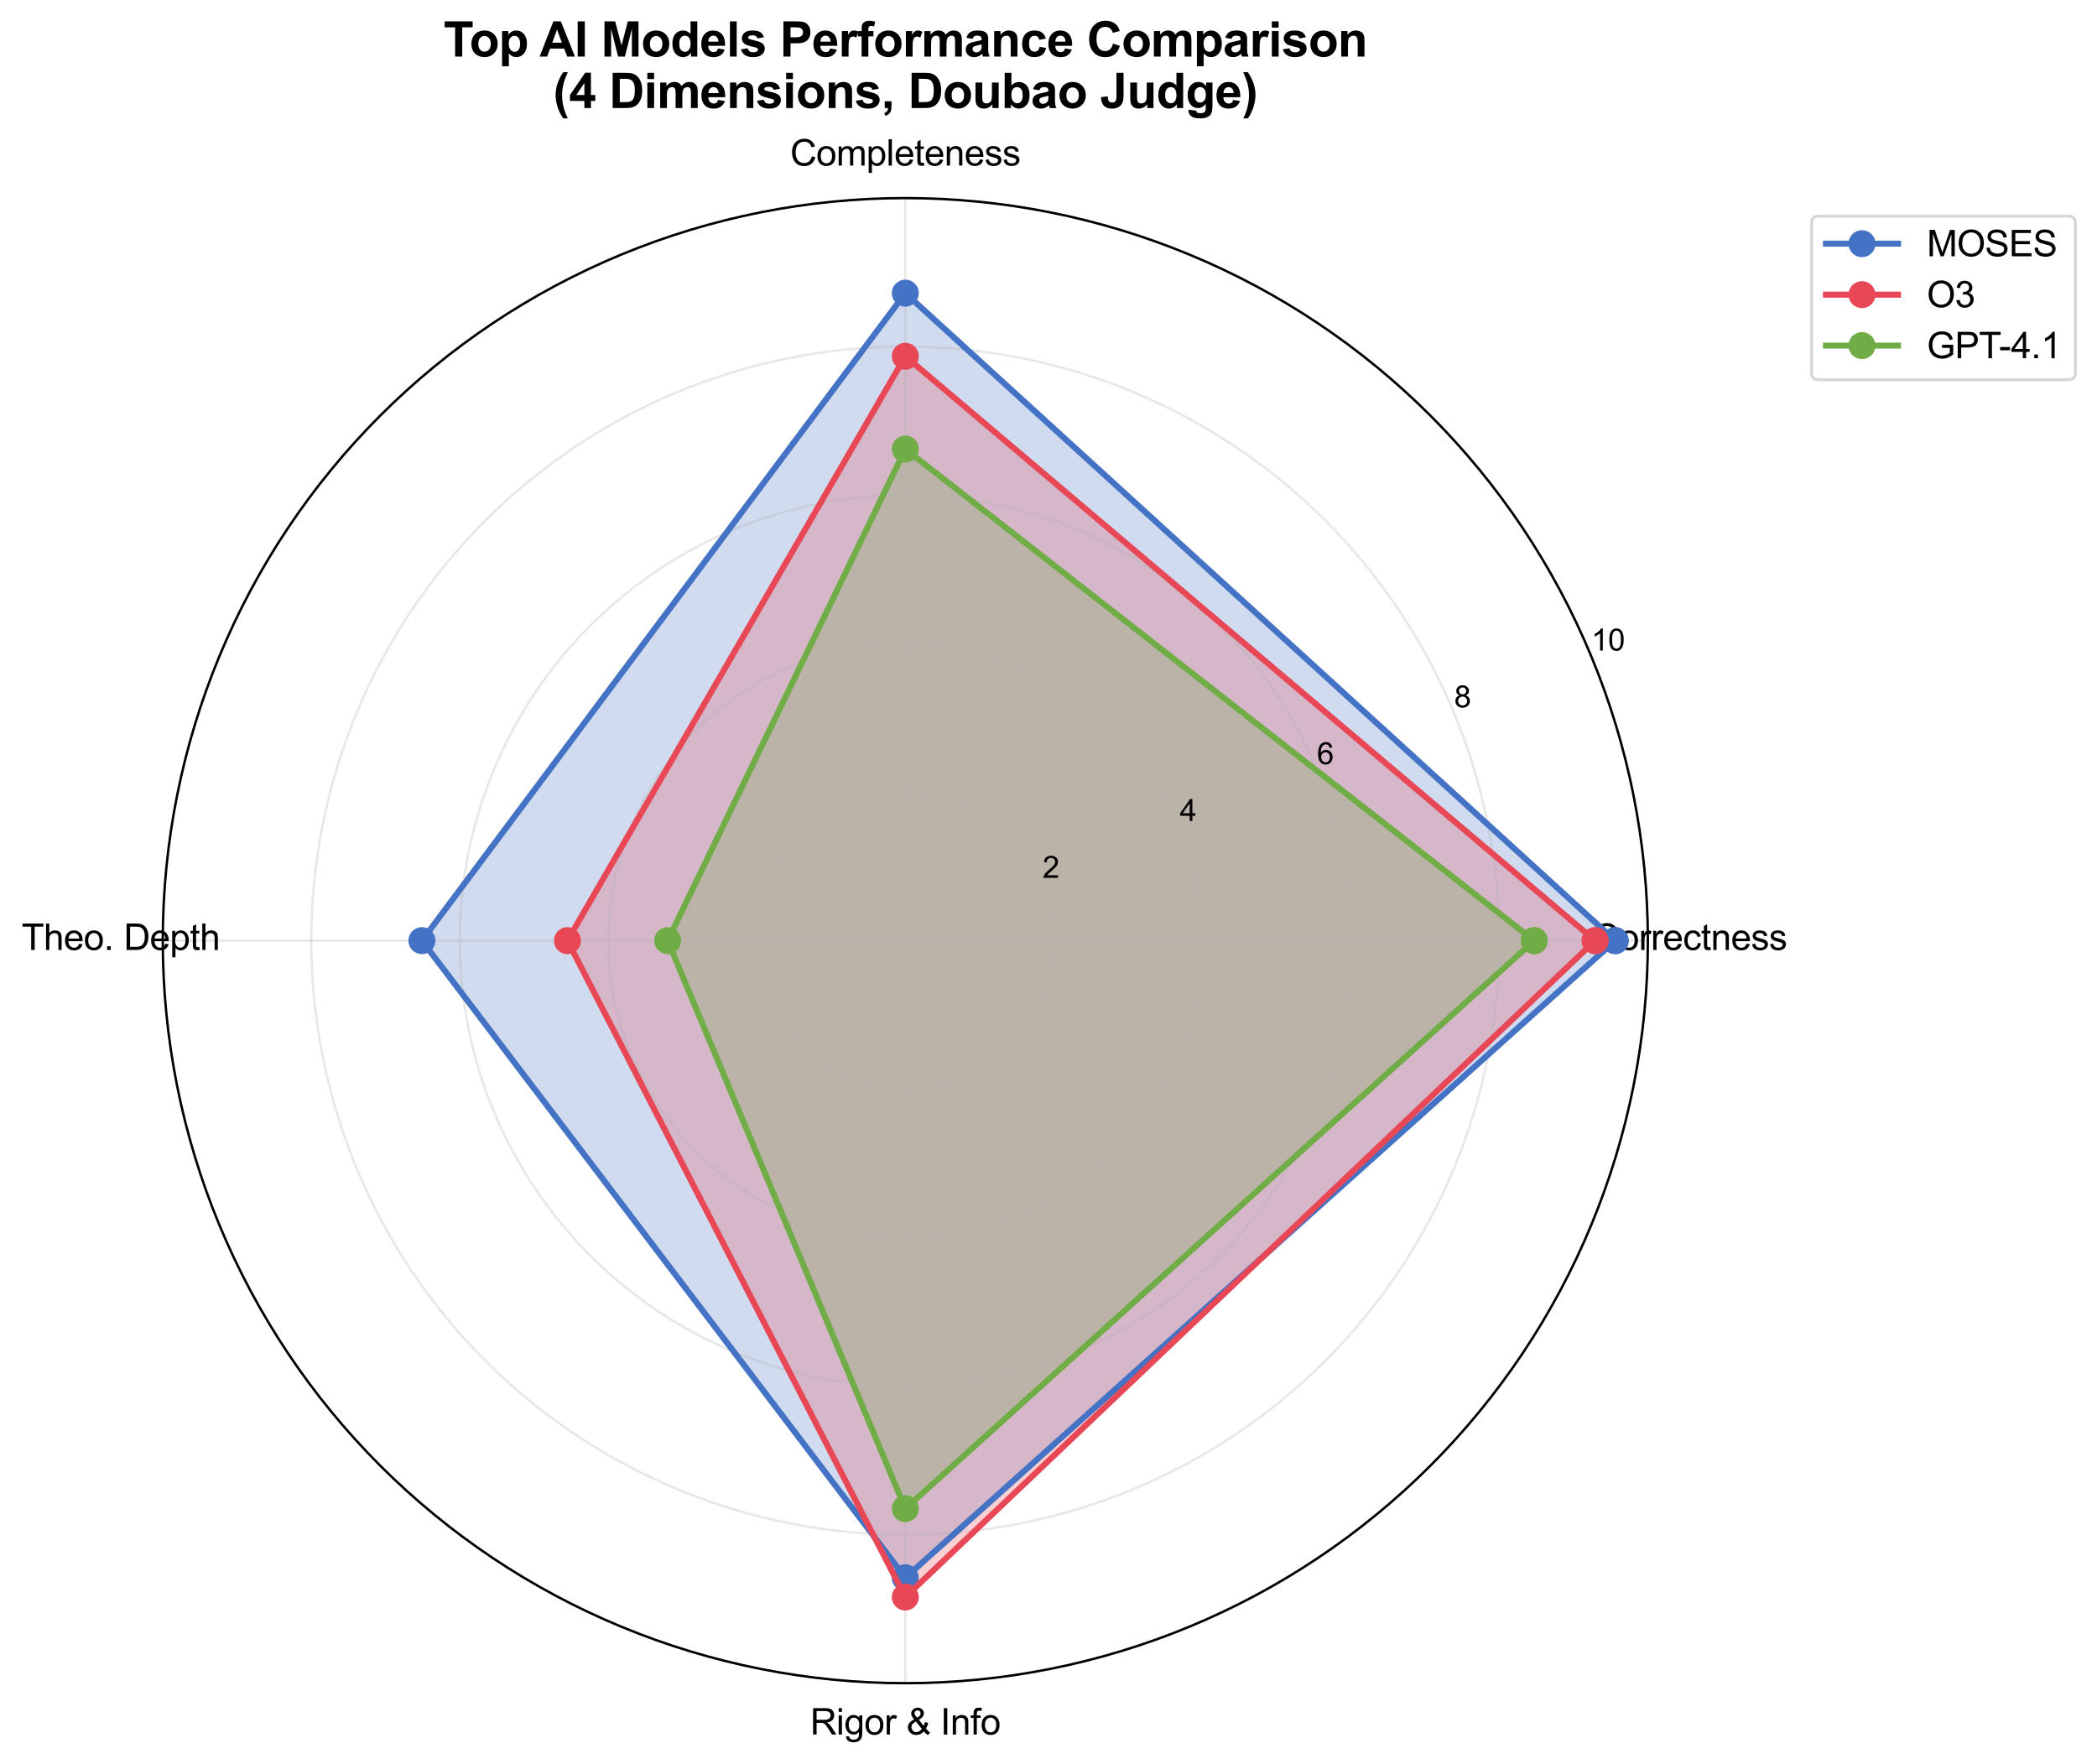 <?xml version="1.0" encoding="utf-8" standalone="no"?>
<!DOCTYPE svg PUBLIC "-//W3C//DTD SVG 1.1//EN"
  "http://www.w3.org/Graphics/SVG/1.1/DTD/svg11.dtd">
<svg xmlns:xlink="http://www.w3.org/1999/xlink" width="698.502pt" height="587.493pt" viewBox="0 0 698.502 587.493" xmlns="http://www.w3.org/2000/svg" version="1.1">
 <defs>
  <style type="text/css">*{stroke-linejoin: round; stroke-linecap: butt}</style>
 </defs>
 <g id="figure_1">
  <g id="patch_1">
   <path d="M 0 587.493 
L 698.502 587.493 
L 698.502 0 
L 0 0 
z
" style="fill: #ffffff"/>
  </g>
  <g id="axes_1">
   <g id="patch_2">
    <path d="M 548.898 313.322 
C 548.898 280.842 542.5 248.677 530.07 218.669 
C 517.64 188.661 499.421 161.393 476.454 138.426 
C 453.486 115.459 426.219 97.239 396.211 84.81 
C 366.203 72.38 334.038 65.982 301.558 65.982 
C 269.077 65.982 236.913 72.38 206.905 84.81 
C 176.897 97.239 149.629 115.459 126.662 138.426 
C 103.695 161.393 85.475 188.661 73.045 218.669 
C 60.616 248.677 54.218 280.842 54.218 313.322 
C 54.218 345.802 60.616 377.967 73.045 407.975 
C 85.475 437.983 103.695 465.251 126.662 488.218 
C 149.629 511.185 176.897 529.405 206.905 541.834 
C 236.913 554.264 269.077 560.662 301.558 560.662 
C 334.038 560.662 366.203 554.264 396.211 541.834 
C 426.219 529.405 453.486 511.185 476.454 488.218 
C 499.421 465.251 517.64 437.983 530.07 407.975 
C 542.5 377.967 548.898 345.802 548.898 313.322 
M 301.558 313.322 
C 301.558 313.322 301.558 313.322 301.558 313.322 
C 301.558 313.322 301.558 313.322 301.558 313.322 
C 301.558 313.322 301.558 313.322 301.558 313.322 
C 301.558 313.322 301.558 313.322 301.558 313.322 
C 301.558 313.322 301.558 313.322 301.558 313.322 
C 301.558 313.322 301.558 313.322 301.558 313.322 
C 301.558 313.322 301.558 313.322 301.558 313.322 
C 301.558 313.322 301.558 313.322 301.558 313.322 
C 301.558 313.322 301.558 313.322 301.558 313.322 
C 301.558 313.322 301.558 313.322 301.558 313.322 
C 301.558 313.322 301.558 313.322 301.558 313.322 
C 301.558 313.322 301.558 313.322 301.558 313.322 
C 301.558 313.322 301.558 313.322 301.558 313.322 
C 301.558 313.322 301.558 313.322 301.558 313.322 
C 301.558 313.322 301.558 313.322 301.558 313.322 
C 301.558 313.322 301.558 313.322 301.558 313.322 
z
" style="fill: #ffffff"/>
   </g>
   <g id="patch_3">
    <path d="M 538.015 313.322 
L 301.558 97.642 
L 140.539 313.322 
L 301.558 525.54 
z
" clip-path="url(#p1db492844e)" style="fill: #4472c4; opacity: 0.25; stroke: #4472c4; stroke-linejoin: miter"/>
   </g>
   <g id="patch_4">
    <path d="M 531.337 313.322 
L 301.558 118.665 
L 189.018 313.322 
L 301.558 531.971 
z
" clip-path="url(#p1db492844e)" style="fill: #e84855; opacity: 0.25; stroke: #e84855; stroke-linejoin: miter"/>
   </g>
   <g id="patch_5">
    <path d="M 511.055 313.322 
L 301.558 149.583 
L 222.409 313.322 
L 301.558 502.537 
z
" clip-path="url(#p1db492844e)" style="fill: #70ad47; opacity: 0.25; stroke: #70ad47; stroke-linejoin: miter"/>
   </g>
   <g id="matplotlib.axis_1">
    <g id="xtick_1">
     <g id="line2d_1">
      <path d="M 301.558 313.322 
L 548.898 313.322 
" clip-path="url(#p1db492844e)" style="fill: none; stroke: #b0b0b0; stroke-opacity: 0.3; stroke-width: 0.8; stroke-linecap: square"/>
     </g>
     <g id="text_1">
      <!-- Correctness -->
      <g transform="translate(530.556 316.424) scale(0.12 -0.12)">
       <defs>
        <path id="ArialMT-43" d="M 3763 1606 
L 4369 1453 
Q 4178 706 3683 314 
Q 3188 -78 2472 -78 
Q 1731 -78 1267 223 
Q 803 525 561 1097 
Q 319 1669 319 2325 
Q 319 3041 592 3573 
Q 866 4106 1370 4382 
Q 1875 4659 2481 4659 
Q 3169 4659 3637 4309 
Q 4106 3959 4291 3325 
L 3694 3184 
Q 3534 3684 3231 3912 
Q 2928 4141 2469 4141 
Q 1941 4141 1586 3887 
Q 1231 3634 1087 3207 
Q 944 2781 944 2328 
Q 944 1744 1114 1308 
Q 1284 872 1643 656 
Q 2003 441 2422 441 
Q 2931 441 3284 734 
Q 3638 1028 3763 1606 
z
" transform="scale(0.016)"/>
        <path id="ArialMT-6f" d="M 213 1659 
Q 213 2581 725 3025 
Q 1153 3394 1769 3394 
Q 2453 3394 2887 2945 
Q 3322 2497 3322 1706 
Q 3322 1066 3130 698 
Q 2938 331 2570 128 
Q 2203 -75 1769 -75 
Q 1072 -75 642 372 
Q 213 819 213 1659 
z
M 791 1659 
Q 791 1022 1069 705 
Q 1347 388 1769 388 
Q 2188 388 2466 706 
Q 2744 1025 2744 1678 
Q 2744 2294 2464 2611 
Q 2184 2928 1769 2928 
Q 1347 2928 1069 2612 
Q 791 2297 791 1659 
z
" transform="scale(0.016)"/>
        <path id="ArialMT-72" d="M 416 0 
L 416 3319 
L 922 3319 
L 922 2816 
Q 1116 3169 1280 3281 
Q 1444 3394 1641 3394 
Q 1925 3394 2219 3213 
L 2025 2691 
Q 1819 2813 1613 2813 
Q 1428 2813 1281 2702 
Q 1134 2591 1072 2394 
Q 978 2094 978 1738 
L 978 0 
L 416 0 
z
" transform="scale(0.016)"/>
        <path id="ArialMT-65" d="M 2694 1069 
L 3275 997 
Q 3138 488 2766 206 
Q 2394 -75 1816 -75 
Q 1088 -75 661 373 
Q 234 822 234 1631 
Q 234 2469 665 2931 
Q 1097 3394 1784 3394 
Q 2450 3394 2872 2941 
Q 3294 2488 3294 1666 
Q 3294 1616 3291 1516 
L 816 1516 
Q 847 969 1125 678 
Q 1403 388 1819 388 
Q 2128 388 2347 550 
Q 2566 713 2694 1069 
z
M 847 1978 
L 2700 1978 
Q 2663 2397 2488 2606 
Q 2219 2931 1791 2931 
Q 1403 2931 1139 2672 
Q 875 2413 847 1978 
z
" transform="scale(0.016)"/>
        <path id="ArialMT-63" d="M 2588 1216 
L 3141 1144 
Q 3050 572 2676 248 
Q 2303 -75 1759 -75 
Q 1078 -75 664 370 
Q 250 816 250 1647 
Q 250 2184 428 2587 
Q 606 2991 970 3192 
Q 1334 3394 1763 3394 
Q 2303 3394 2647 3120 
Q 2991 2847 3088 2344 
L 2541 2259 
Q 2463 2594 2264 2762 
Q 2066 2931 1784 2931 
Q 1359 2931 1093 2626 
Q 828 2322 828 1663 
Q 828 994 1084 691 
Q 1341 388 1753 388 
Q 2084 388 2306 591 
Q 2528 794 2588 1216 
z
" transform="scale(0.016)"/>
        <path id="ArialMT-74" d="M 1650 503 
L 1731 6 
Q 1494 -44 1306 -44 
Q 1000 -44 831 53 
Q 663 150 594 308 
Q 525 466 525 972 
L 525 2881 
L 113 2881 
L 113 3319 
L 525 3319 
L 525 4141 
L 1084 4478 
L 1084 3319 
L 1650 3319 
L 1650 2881 
L 1084 2881 
L 1084 941 
Q 1084 700 1114 631 
Q 1144 563 1211 522 
Q 1278 481 1403 481 
Q 1497 481 1650 503 
z
" transform="scale(0.016)"/>
        <path id="ArialMT-6e" d="M 422 0 
L 422 3319 
L 928 3319 
L 928 2847 
Q 1294 3394 1984 3394 
Q 2284 3394 2536 3286 
Q 2788 3178 2913 3003 
Q 3038 2828 3088 2588 
Q 3119 2431 3119 2041 
L 3119 0 
L 2556 0 
L 2556 2019 
Q 2556 2363 2490 2533 
Q 2425 2703 2258 2804 
Q 2091 2906 1866 2906 
Q 1506 2906 1245 2678 
Q 984 2450 984 1813 
L 984 0 
L 422 0 
z
" transform="scale(0.016)"/>
        <path id="ArialMT-73" d="M 197 991 
L 753 1078 
Q 800 744 1014 566 
Q 1228 388 1613 388 
Q 2000 388 2187 545 
Q 2375 703 2375 916 
Q 2375 1106 2209 1216 
Q 2094 1291 1634 1406 
Q 1016 1563 777 1677 
Q 538 1791 414 1992 
Q 291 2194 291 2438 
Q 291 2659 392 2848 
Q 494 3038 669 3163 
Q 800 3259 1026 3326 
Q 1253 3394 1513 3394 
Q 1903 3394 2198 3281 
Q 2494 3169 2634 2976 
Q 2775 2784 2828 2463 
L 2278 2388 
Q 2241 2644 2061 2787 
Q 1881 2931 1553 2931 
Q 1166 2931 1000 2803 
Q 834 2675 834 2503 
Q 834 2394 903 2306 
Q 972 2216 1119 2156 
Q 1203 2125 1616 2013 
Q 2213 1853 2448 1751 
Q 2684 1650 2818 1456 
Q 2953 1263 2953 975 
Q 2953 694 2789 445 
Q 2625 197 2315 61 
Q 2006 -75 1616 -75 
Q 969 -75 630 194 
Q 291 463 197 991 
z
" transform="scale(0.016)"/>
       </defs>
       <use xlink:href="#ArialMT-43"/>
       <use xlink:href="#ArialMT-6f" transform="translate(72.217 0)"/>
       <use xlink:href="#ArialMT-72" transform="translate(127.832 0)"/>
       <use xlink:href="#ArialMT-72" transform="translate(161.133 0)"/>
       <use xlink:href="#ArialMT-65" transform="translate(194.434 0)"/>
       <use xlink:href="#ArialMT-63" transform="translate(250.049 0)"/>
       <use xlink:href="#ArialMT-74" transform="translate(300.049 0)"/>
       <use xlink:href="#ArialMT-6e" transform="translate(327.832 0)"/>
       <use xlink:href="#ArialMT-65" transform="translate(383.447 0)"/>
       <use xlink:href="#ArialMT-73" transform="translate(439.062 0)"/>
       <use xlink:href="#ArialMT-73" transform="translate(489.062 0)"/>
      </g>
     </g>
    </g>
    <g id="xtick_2">
     <g id="line2d_2">
      <path d="M 301.558 313.322 
L 301.558 65.982 
" clip-path="url(#p1db492844e)" style="fill: none; stroke: #b0b0b0; stroke-opacity: 0.3; stroke-width: 0.8; stroke-linecap: square"/>
     </g>
     <g id="text_2">
      <!-- Completeness -->
      <g transform="translate(263.207 55.157) scale(0.12 -0.12)">
       <defs>
        <path id="ArialMT-6d" d="M 422 0 
L 422 3319 
L 925 3319 
L 925 2853 
Q 1081 3097 1340 3245 
Q 1600 3394 1931 3394 
Q 2300 3394 2536 3241 
Q 2772 3088 2869 2813 
Q 3263 3394 3894 3394 
Q 4388 3394 4653 3120 
Q 4919 2847 4919 2278 
L 4919 0 
L 4359 0 
L 4359 2091 
Q 4359 2428 4304 2576 
Q 4250 2725 4106 2815 
Q 3963 2906 3769 2906 
Q 3419 2906 3187 2673 
Q 2956 2441 2956 1928 
L 2956 0 
L 2394 0 
L 2394 2156 
Q 2394 2531 2256 2718 
Q 2119 2906 1806 2906 
Q 1569 2906 1367 2781 
Q 1166 2656 1075 2415 
Q 984 2175 984 1722 
L 984 0 
L 422 0 
z
" transform="scale(0.016)"/>
        <path id="ArialMT-70" d="M 422 -1272 
L 422 3319 
L 934 3319 
L 934 2888 
Q 1116 3141 1344 3267 
Q 1572 3394 1897 3394 
Q 2322 3394 2647 3175 
Q 2972 2956 3137 2557 
Q 3303 2159 3303 1684 
Q 3303 1175 3120 767 
Q 2938 359 2589 142 
Q 2241 -75 1856 -75 
Q 1575 -75 1351 44 
Q 1128 163 984 344 
L 984 -1272 
L 422 -1272 
z
M 931 1641 
Q 931 1000 1190 694 
Q 1450 388 1819 388 
Q 2194 388 2461 705 
Q 2728 1022 2728 1688 
Q 2728 2322 2467 2637 
Q 2206 2953 1844 2953 
Q 1484 2953 1207 2617 
Q 931 2281 931 1641 
z
" transform="scale(0.016)"/>
        <path id="ArialMT-6c" d="M 409 0 
L 409 4581 
L 972 4581 
L 972 0 
L 409 0 
z
" transform="scale(0.016)"/>
       </defs>
       <use xlink:href="#ArialMT-43"/>
       <use xlink:href="#ArialMT-6f" transform="translate(72.217 0)"/>
       <use xlink:href="#ArialMT-6d" transform="translate(127.832 0)"/>
       <use xlink:href="#ArialMT-70" transform="translate(211.133 0)"/>
       <use xlink:href="#ArialMT-6c" transform="translate(266.748 0)"/>
       <use xlink:href="#ArialMT-65" transform="translate(288.965 0)"/>
       <use xlink:href="#ArialMT-74" transform="translate(344.58 0)"/>
       <use xlink:href="#ArialMT-65" transform="translate(372.363 0)"/>
       <use xlink:href="#ArialMT-6e" transform="translate(427.979 0)"/>
       <use xlink:href="#ArialMT-65" transform="translate(483.594 0)"/>
       <use xlink:href="#ArialMT-73" transform="translate(539.209 0)"/>
       <use xlink:href="#ArialMT-73" transform="translate(589.209 0)"/>
      </g>
     </g>
    </g>
    <g id="xtick_3">
     <g id="line2d_3">
      <path d="M 301.558 313.322 
L 54.218 313.322 
" clip-path="url(#p1db492844e)" style="fill: none; stroke: #b0b0b0; stroke-opacity: 0.3; stroke-width: 0.8; stroke-linecap: square"/>
     </g>
     <g id="text_3">
      <!-- Theo. Depth -->
      <g transform="translate(7.2 316.424) scale(0.12 -0.12)">
       <defs>
        <path id="ArialMT-54" d="M 1659 0 
L 1659 4041 
L 150 4041 
L 150 4581 
L 3781 4581 
L 3781 4041 
L 2266 4041 
L 2266 0 
L 1659 0 
z
" transform="scale(0.016)"/>
        <path id="ArialMT-68" d="M 422 0 
L 422 4581 
L 984 4581 
L 984 2938 
Q 1378 3394 1978 3394 
Q 2347 3394 2619 3248 
Q 2891 3103 3008 2847 
Q 3125 2591 3125 2103 
L 3125 0 
L 2563 0 
L 2563 2103 
Q 2563 2525 2380 2717 
Q 2197 2909 1863 2909 
Q 1613 2909 1392 2779 
Q 1172 2650 1078 2428 
Q 984 2206 984 1816 
L 984 0 
L 422 0 
z
" transform="scale(0.016)"/>
        <path id="ArialMT-2e" d="M 581 0 
L 581 641 
L 1222 641 
L 1222 0 
L 581 0 
z
" transform="scale(0.016)"/>
        <path id="ArialMT-20" transform="scale(0.016)"/>
        <path id="ArialMT-44" d="M 494 0 
L 494 4581 
L 2072 4581 
Q 2606 4581 2888 4516 
Q 3281 4425 3559 4188 
Q 3922 3881 4101 3404 
Q 4281 2928 4281 2316 
Q 4281 1794 4159 1391 
Q 4038 988 3847 723 
Q 3656 459 3429 307 
Q 3203 156 2883 78 
Q 2563 0 2147 0 
L 494 0 
z
M 1100 541 
L 2078 541 
Q 2531 541 2789 625 
Q 3047 709 3200 863 
Q 3416 1078 3536 1442 
Q 3656 1806 3656 2325 
Q 3656 3044 3420 3430 
Q 3184 3816 2847 3947 
Q 2603 4041 2063 4041 
L 1100 4041 
L 1100 541 
z
" transform="scale(0.016)"/>
       </defs>
       <use xlink:href="#ArialMT-54"/>
       <use xlink:href="#ArialMT-68" transform="translate(61.084 0)"/>
       <use xlink:href="#ArialMT-65" transform="translate(116.699 0)"/>
       <use xlink:href="#ArialMT-6f" transform="translate(172.314 0)"/>
       <use xlink:href="#ArialMT-2e" transform="translate(227.93 0)"/>
       <use xlink:href="#ArialMT-20" transform="translate(255.713 0)"/>
       <use xlink:href="#ArialMT-44" transform="translate(283.496 0)"/>
       <use xlink:href="#ArialMT-65" transform="translate(355.713 0)"/>
       <use xlink:href="#ArialMT-70" transform="translate(411.328 0)"/>
       <use xlink:href="#ArialMT-74" transform="translate(466.943 0)"/>
       <use xlink:href="#ArialMT-68" transform="translate(494.727 0)"/>
      </g>
     </g>
    </g>
    <g id="xtick_4">
     <g id="line2d_4">
      <path d="M 301.558 313.322 
L 301.558 560.662 
" clip-path="url(#p1db492844e)" style="fill: none; stroke: #b0b0b0; stroke-opacity: 0.3; stroke-width: 0.8; stroke-linecap: square"/>
     </g>
     <g id="text_4">
      <!-- Rigor &amp; Info -->
      <g transform="translate(269.878 577.767) scale(0.12 -0.12)">
       <defs>
        <path id="ArialMT-52" d="M 503 0 
L 503 4581 
L 2534 4581 
Q 3147 4581 3465 4457 
Q 3784 4334 3975 4021 
Q 4166 3709 4166 3331 
Q 4166 2844 3850 2509 
Q 3534 2175 2875 2084 
Q 3116 1969 3241 1856 
Q 3506 1613 3744 1247 
L 4541 0 
L 3778 0 
L 3172 953 
Q 2906 1366 2734 1584 
Q 2563 1803 2427 1890 
Q 2291 1978 2150 2013 
Q 2047 2034 1813 2034 
L 1109 2034 
L 1109 0 
L 503 0 
z
M 1109 2559 
L 2413 2559 
Q 2828 2559 3062 2645 
Q 3297 2731 3419 2920 
Q 3541 3109 3541 3331 
Q 3541 3656 3305 3865 
Q 3069 4075 2559 4075 
L 1109 4075 
L 1109 2559 
z
" transform="scale(0.016)"/>
        <path id="ArialMT-69" d="M 425 3934 
L 425 4581 
L 988 4581 
L 988 3934 
L 425 3934 
z
M 425 0 
L 425 3319 
L 988 3319 
L 988 0 
L 425 0 
z
" transform="scale(0.016)"/>
        <path id="ArialMT-67" d="M 319 -275 
L 866 -356 
Q 900 -609 1056 -725 
Q 1266 -881 1628 -881 
Q 2019 -881 2231 -725 
Q 2444 -569 2519 -288 
Q 2563 -116 2559 434 
Q 2191 0 1641 0 
Q 956 0 581 494 
Q 206 988 206 1678 
Q 206 2153 378 2554 
Q 550 2956 876 3175 
Q 1203 3394 1644 3394 
Q 2231 3394 2613 2919 
L 2613 3319 
L 3131 3319 
L 3131 450 
Q 3131 -325 2973 -648 
Q 2816 -972 2473 -1159 
Q 2131 -1347 1631 -1347 
Q 1038 -1347 672 -1080 
Q 306 -813 319 -275 
z
M 784 1719 
Q 784 1066 1043 766 
Q 1303 466 1694 466 
Q 2081 466 2343 764 
Q 2606 1063 2606 1700 
Q 2606 2309 2336 2618 
Q 2066 2928 1684 2928 
Q 1309 2928 1046 2623 
Q 784 2319 784 1719 
z
" transform="scale(0.016)"/>
        <path id="ArialMT-26" d="M 3041 541 
Q 2763 231 2434 76 
Q 2106 -78 1725 -78 
Q 1022 -78 609 397 
Q 275 784 275 1263 
Q 275 1688 548 2030 
Q 822 2372 1366 2631 
Q 1056 2988 953 3209 
Q 850 3431 850 3638 
Q 850 4050 1173 4354 
Q 1497 4659 1988 4659 
Q 2456 4659 2754 4371 
Q 3053 4084 3053 3681 
Q 3053 3028 2188 2566 
L 3009 1519 
Q 3150 1794 3228 2156 
L 3813 2031 
Q 3663 1431 3406 1044 
Q 3722 625 4122 341 
L 3744 -106 
Q 3403 113 3041 541 
z
M 1897 2928 
Q 2263 3144 2370 3306 
Q 2478 3469 2478 3666 
Q 2478 3900 2329 4048 
Q 2181 4197 1959 4197 
Q 1731 4197 1579 4050 
Q 1428 3903 1428 3691 
Q 1428 3584 1483 3467 
Q 1538 3350 1647 3219 
L 1897 2928 
z
M 2688 984 
L 1656 2263 
Q 1200 1991 1040 1758 
Q 881 1525 881 1297 
Q 881 1019 1103 719 
Q 1325 419 1731 419 
Q 1984 419 2254 576 
Q 2525 734 2688 984 
z
" transform="scale(0.016)"/>
        <path id="ArialMT-49" d="M 597 0 
L 597 4581 
L 1203 4581 
L 1203 0 
L 597 0 
z
" transform="scale(0.016)"/>
        <path id="ArialMT-66" d="M 556 0 
L 556 2881 
L 59 2881 
L 59 3319 
L 556 3319 
L 556 3672 
Q 556 4006 616 4169 
Q 697 4388 901 4523 
Q 1106 4659 1475 4659 
Q 1713 4659 2000 4603 
L 1916 4113 
Q 1741 4144 1584 4144 
Q 1328 4144 1222 4034 
Q 1116 3925 1116 3625 
L 1116 3319 
L 1763 3319 
L 1763 2881 
L 1116 2881 
L 1116 0 
L 556 0 
z
" transform="scale(0.016)"/>
       </defs>
       <use xlink:href="#ArialMT-52"/>
       <use xlink:href="#ArialMT-69" transform="translate(72.217 0)"/>
       <use xlink:href="#ArialMT-67" transform="translate(94.434 0)"/>
       <use xlink:href="#ArialMT-6f" transform="translate(150.049 0)"/>
       <use xlink:href="#ArialMT-72" transform="translate(205.664 0)"/>
       <use xlink:href="#ArialMT-20" transform="translate(238.965 0)"/>
       <use xlink:href="#ArialMT-26" transform="translate(266.748 0)"/>
       <use xlink:href="#ArialMT-20" transform="translate(333.447 0)"/>
       <use xlink:href="#ArialMT-49" transform="translate(361.23 0)"/>
       <use xlink:href="#ArialMT-6e" transform="translate(389.014 0)"/>
       <use xlink:href="#ArialMT-66" transform="translate(444.629 0)"/>
       <use xlink:href="#ArialMT-6f" transform="translate(472.412 0)"/>
      </g>
     </g>
    </g>
   </g>
   <g id="matplotlib.axis_2">
    <g id="ytick_1">
     <g id="line2d_5">
      <path d="M 351.026 313.322 
C 351.026 306.826 349.746 300.393 347.26 294.391 
C 344.774 288.39 341.13 282.936 336.537 278.343 
C 331.944 273.749 326.49 270.105 320.488 267.62 
C 314.487 265.134 308.054 263.854 301.558 263.854 
C 295.062 263.854 288.629 265.134 282.627 267.62 
C 276.626 270.105 271.172 273.749 266.579 278.343 
C 261.985 282.936 258.341 288.39 255.855 294.391 
C 253.369 300.393 252.09 306.826 252.09 313.322 
C 252.09 319.818 253.369 326.251 255.855 332.253 
C 258.341 338.254 261.985 343.708 266.579 348.301 
C 271.172 352.895 276.626 356.539 282.627 359.024 
C 288.629 361.51 295.062 362.79 301.558 362.79 
C 308.054 362.79 314.487 361.51 320.488 359.024 
C 326.49 356.539 331.944 352.895 336.537 348.301 
C 341.13 343.708 344.774 338.254 347.26 332.253 
C 349.746 326.251 351.026 319.818 351.026 313.322 
" clip-path="url(#p1db492844e)" style="fill: none; stroke: #b0b0b0; stroke-opacity: 0.3; stroke-width: 0.8; stroke-linecap: square"/>
     </g>
     <g id="text_5">
      <!-- 2 -->
      <g transform="translate(347.26 292.404) scale(0.1 -0.1)">
       <defs>
        <path id="ArialMT-32" d="M 3222 541 
L 3222 0 
L 194 0 
Q 188 203 259 391 
Q 375 700 629 1000 
Q 884 1300 1366 1694 
Q 2113 2306 2375 2664 
Q 2638 3022 2638 3341 
Q 2638 3675 2398 3904 
Q 2159 4134 1775 4134 
Q 1369 4134 1125 3890 
Q 881 3647 878 3216 
L 300 3275 
Q 359 3922 746 4261 
Q 1134 4600 1788 4600 
Q 2447 4600 2831 4234 
Q 3216 3869 3216 3328 
Q 3216 3053 3103 2787 
Q 2991 2522 2730 2228 
Q 2469 1934 1863 1422 
Q 1356 997 1212 845 
Q 1069 694 975 541 
L 3222 541 
z
" transform="scale(0.016)"/>
       </defs>
       <use xlink:href="#ArialMT-32"/>
      </g>
     </g>
    </g>
    <g id="ytick_2">
     <g id="line2d_6">
      <path d="M 400.494 313.322 
C 400.494 300.33 397.935 287.464 392.963 275.461 
C 387.991 263.458 380.703 252.551 371.516 243.364 
C 362.329 234.177 351.422 226.889 339.419 221.917 
C 327.416 216.945 314.55 214.386 301.558 214.386 
C 288.566 214.386 275.7 216.945 263.697 221.917 
C 251.693 226.889 240.786 234.177 231.599 243.364 
C 222.413 252.551 215.125 263.458 210.153 275.461 
C 205.181 287.464 202.622 300.33 202.622 313.322 
C 202.622 326.314 205.181 339.18 210.153 351.183 
C 215.125 363.186 222.413 374.093 231.599 383.28 
C 240.786 392.467 251.693 399.755 263.697 404.727 
C 275.7 409.699 288.566 412.258 301.558 412.258 
C 314.55 412.258 327.416 409.699 339.419 404.727 
C 351.422 399.755 362.329 392.467 371.516 383.28 
C 380.703 374.093 387.991 363.186 392.963 351.183 
C 397.935 339.18 400.494 326.314 400.494 313.322 
" clip-path="url(#p1db492844e)" style="fill: none; stroke: #b0b0b0; stroke-opacity: 0.3; stroke-width: 0.8; stroke-linecap: square"/>
     </g>
     <g id="text_6">
      <!-- 4 -->
      <g transform="translate(392.963 273.473) scale(0.1 -0.1)">
       <defs>
        <path id="ArialMT-34" d="M 2069 0 
L 2069 1097 
L 81 1097 
L 81 1613 
L 2172 4581 
L 2631 4581 
L 2631 1613 
L 3250 1613 
L 3250 1097 
L 2631 1097 
L 2631 0 
L 2069 0 
z
M 2069 1613 
L 2069 3678 
L 634 1613 
L 2069 1613 
z
" transform="scale(0.016)"/>
       </defs>
       <use xlink:href="#ArialMT-34"/>
      </g>
     </g>
    </g>
    <g id="ytick_3">
     <g id="line2d_7">
      <path d="M 449.962 313.322 
C 449.962 293.834 446.123 274.535 438.665 256.53 
C 431.207 238.525 420.276 222.165 406.495 208.385 
C 392.715 194.604 376.354 183.672 358.35 176.215 
C 340.345 168.757 321.046 164.918 301.558 164.918 
C 282.07 164.918 262.771 168.757 244.766 176.215 
C 226.761 183.672 210.401 194.604 196.62 208.385 
C 182.84 222.165 171.908 238.525 164.45 256.53 
C 156.993 274.535 153.154 293.834 153.154 313.322 
C 153.154 332.81 156.993 352.109 164.45 370.114 
C 171.908 388.119 182.84 404.479 196.62 418.259 
C 210.401 432.04 226.761 442.972 244.766 450.429 
C 262.771 457.887 282.07 461.726 301.558 461.726 
C 321.046 461.726 340.345 457.887 358.35 450.429 
C 376.354 442.972 392.715 432.04 406.495 418.259 
C 420.276 404.479 431.207 388.119 438.665 370.114 
C 446.123 352.109 449.962 332.81 449.962 313.322 
" clip-path="url(#p1db492844e)" style="fill: none; stroke: #b0b0b0; stroke-opacity: 0.3; stroke-width: 0.8; stroke-linecap: square"/>
     </g>
     <g id="text_7">
      <!-- 6 -->
      <g transform="translate(438.665 254.543) scale(0.1 -0.1)">
       <defs>
        <path id="ArialMT-36" d="M 3184 3459 
L 2625 3416 
Q 2550 3747 2413 3897 
Q 2184 4138 1850 4138 
Q 1581 4138 1378 3988 
Q 1113 3794 959 3422 
Q 806 3050 800 2363 
Q 1003 2672 1297 2822 
Q 1591 2972 1913 2972 
Q 2475 2972 2870 2558 
Q 3266 2144 3266 1488 
Q 3266 1056 3080 686 
Q 2894 316 2569 119 
Q 2244 -78 1831 -78 
Q 1128 -78 684 439 
Q 241 956 241 2144 
Q 241 3472 731 4075 
Q 1159 4600 1884 4600 
Q 2425 4600 2770 4297 
Q 3116 3994 3184 3459 
z
M 888 1484 
Q 888 1194 1011 928 
Q 1134 663 1356 523 
Q 1578 384 1822 384 
Q 2178 384 2434 671 
Q 2691 959 2691 1453 
Q 2691 1928 2437 2201 
Q 2184 2475 1800 2475 
Q 1419 2475 1153 2201 
Q 888 1928 888 1484 
z
" transform="scale(0.016)"/>
       </defs>
       <use xlink:href="#ArialMT-36"/>
      </g>
     </g>
    </g>
    <g id="ytick_4">
     <g id="line2d_8">
      <path d="M 499.43 313.322 
C 499.43 287.338 494.311 261.606 484.368 237.6 
C 474.424 213.593 459.848 191.779 441.474 173.405 
C 423.101 155.032 401.287 140.456 377.28 130.512 
C 353.274 120.568 327.542 115.45 301.558 115.45 
C 275.574 115.45 249.842 120.568 225.835 130.512 
C 201.829 140.456 180.015 155.032 161.641 173.405 
C 143.267 191.779 128.692 213.593 118.748 237.6 
C 108.804 261.606 103.686 287.338 103.686 313.322 
C 103.686 339.306 108.804 365.038 118.748 389.044 
C 128.692 413.051 143.267 434.865 161.641 453.239 
C 180.015 471.612 201.829 486.188 225.835 496.132 
C 249.842 506.076 275.574 511.194 301.558 511.194 
C 327.542 511.194 353.274 506.076 377.28 496.132 
C 401.287 486.188 423.101 471.612 441.474 453.239 
C 459.848 434.865 474.424 413.051 484.368 389.044 
C 494.311 365.038 499.43 339.306 499.43 313.322 
" clip-path="url(#p1db492844e)" style="fill: none; stroke: #b0b0b0; stroke-opacity: 0.3; stroke-width: 0.8; stroke-linecap: square"/>
     </g>
     <g id="text_8">
      <!-- 8 -->
      <g transform="translate(484.368 235.612) scale(0.1 -0.1)">
       <defs>
        <path id="ArialMT-38" d="M 1131 2484 
Q 781 2613 612 2850 
Q 444 3088 444 3419 
Q 444 3919 803 4259 
Q 1163 4600 1759 4600 
Q 2359 4600 2725 4251 
Q 3091 3903 3091 3403 
Q 3091 3084 2923 2848 
Q 2756 2613 2416 2484 
Q 2838 2347 3058 2040 
Q 3278 1734 3278 1309 
Q 3278 722 2862 322 
Q 2447 -78 1769 -78 
Q 1091 -78 675 323 
Q 259 725 259 1325 
Q 259 1772 486 2073 
Q 713 2375 1131 2484 
z
M 1019 3438 
Q 1019 3113 1228 2906 
Q 1438 2700 1772 2700 
Q 2097 2700 2305 2904 
Q 2513 3109 2513 3406 
Q 2513 3716 2298 3927 
Q 2084 4138 1766 4138 
Q 1444 4138 1231 3931 
Q 1019 3725 1019 3438 
z
M 838 1322 
Q 838 1081 952 856 
Q 1066 631 1291 507 
Q 1516 384 1775 384 
Q 2178 384 2440 643 
Q 2703 903 2703 1303 
Q 2703 1709 2433 1975 
Q 2163 2241 1756 2241 
Q 1359 2241 1098 1978 
Q 838 1716 838 1322 
z
" transform="scale(0.016)"/>
       </defs>
       <use xlink:href="#ArialMT-38"/>
      </g>
     </g>
    </g>
    <g id="ytick_5">
     <g id="line2d_9">
      <path d="M 548.898 313.322 
C 548.898 280.842 542.5 248.677 530.07 218.669 
C 517.64 188.661 499.421 161.393 476.454 138.426 
C 453.486 115.459 426.219 97.239 396.211 84.81 
C 366.203 72.38 334.038 65.982 301.558 65.982 
C 269.077 65.982 236.913 72.38 206.905 84.81 
C 176.897 97.239 149.629 115.459 126.662 138.426 
C 103.695 161.393 85.475 188.661 73.045 218.669 
C 60.616 248.677 54.218 280.842 54.218 313.322 
C 54.218 345.802 60.616 377.967 73.045 407.975 
C 85.475 437.983 103.695 465.251 126.662 488.218 
C 149.629 511.185 176.897 529.405 206.905 541.834 
C 236.913 554.264 269.077 560.662 301.558 560.662 
C 334.038 560.662 366.203 554.264 396.211 541.834 
C 426.219 529.405 453.486 511.185 476.454 488.218 
C 499.421 465.251 517.64 437.983 530.07 407.975 
C 542.5 377.967 548.898 345.802 548.898 313.322 
" clip-path="url(#p1db492844e)" style="fill: none; stroke: #b0b0b0; stroke-opacity: 0.3; stroke-width: 0.8; stroke-linecap: square"/>
     </g>
     <g id="text_9">
      <!-- 10 -->
      <g transform="translate(530.07 216.682) scale(0.1 -0.1)">
       <defs>
        <path id="ArialMT-31" d="M 2384 0 
L 1822 0 
L 1822 3584 
Q 1619 3391 1289 3197 
Q 959 3003 697 2906 
L 697 3450 
Q 1169 3672 1522 3987 
Q 1875 4303 2022 4600 
L 2384 4600 
L 2384 0 
z
" transform="scale(0.016)"/>
        <path id="ArialMT-30" d="M 266 2259 
Q 266 3072 433 3567 
Q 600 4063 929 4331 
Q 1259 4600 1759 4600 
Q 2128 4600 2406 4451 
Q 2684 4303 2865 4023 
Q 3047 3744 3150 3342 
Q 3253 2941 3253 2259 
Q 3253 1453 3087 958 
Q 2922 463 2592 192 
Q 2263 -78 1759 -78 
Q 1097 -78 719 397 
Q 266 969 266 2259 
z
M 844 2259 
Q 844 1131 1108 757 
Q 1372 384 1759 384 
Q 2147 384 2411 759 
Q 2675 1134 2675 2259 
Q 2675 3391 2411 3762 
Q 2147 4134 1753 4134 
Q 1366 4134 1134 3806 
Q 844 3388 844 2259 
z
" transform="scale(0.016)"/>
       </defs>
       <use xlink:href="#ArialMT-31"/>
       <use xlink:href="#ArialMT-30" transform="translate(55.615 0)"/>
      </g>
     </g>
    </g>
   </g>
   <g id="line2d_10">
    <path d="M 538.015 313.322 
L 301.558 97.642 
L 140.539 313.322 
L 301.558 525.54 
L 538.015 313.322 
" clip-path="url(#p1db492844e)" style="fill: none; stroke: #4472c4; stroke-width: 2; stroke-linecap: square"/>
    <defs>
     <path id="m3936bc2944" d="M 0 4 
C 1.061 4 2.078 3.579 2.828 2.828 
C 3.579 2.078 4 1.061 4 0 
C 4 -1.061 3.579 -2.078 2.828 -2.828 
C 2.078 -3.579 1.061 -4 0 -4 
C -1.061 -4 -2.078 -3.579 -2.828 -2.828 
C -3.579 -2.078 -4 -1.061 -4 0 
C -4 1.061 -3.579 2.078 -2.828 2.828 
C -2.078 3.579 -1.061 4 0 4 
z
" style="stroke: #4472c4"/>
    </defs>
    <g clip-path="url(#p1db492844e)">
     <use xlink:href="#m3936bc2944" x="538.015" y="313.322" style="fill: #4472c4; stroke: #4472c4"/>
     <use xlink:href="#m3936bc2944" x="301.558" y="97.642" style="fill: #4472c4; stroke: #4472c4"/>
     <use xlink:href="#m3936bc2944" x="140.539" y="313.322" style="fill: #4472c4; stroke: #4472c4"/>
     <use xlink:href="#m3936bc2944" x="301.558" y="525.54" style="fill: #4472c4; stroke: #4472c4"/>
     <use xlink:href="#m3936bc2944" x="538.015" y="313.322" style="fill: #4472c4; stroke: #4472c4"/>
    </g>
   </g>
   <g id="line2d_11">
    <path d="M 531.337 313.322 
L 301.558 118.665 
L 189.018 313.322 
L 301.558 531.971 
L 531.337 313.322 
" clip-path="url(#p1db492844e)" style="fill: none; stroke: #e84855; stroke-width: 2; stroke-linecap: square"/>
    <defs>
     <path id="m97d6859627" d="M 0 4 
C 1.061 4 2.078 3.579 2.828 2.828 
C 3.579 2.078 4 1.061 4 0 
C 4 -1.061 3.579 -2.078 2.828 -2.828 
C 2.078 -3.579 1.061 -4 0 -4 
C -1.061 -4 -2.078 -3.579 -2.828 -2.828 
C -3.579 -2.078 -4 -1.061 -4 0 
C -4 1.061 -3.579 2.078 -2.828 2.828 
C -2.078 3.579 -1.061 4 0 4 
z
" style="stroke: #e84855"/>
    </defs>
    <g clip-path="url(#p1db492844e)">
     <use xlink:href="#m97d6859627" x="531.337" y="313.322" style="fill: #e84855; stroke: #e84855"/>
     <use xlink:href="#m97d6859627" x="301.558" y="118.665" style="fill: #e84855; stroke: #e84855"/>
     <use xlink:href="#m97d6859627" x="189.018" y="313.322" style="fill: #e84855; stroke: #e84855"/>
     <use xlink:href="#m97d6859627" x="301.558" y="531.971" style="fill: #e84855; stroke: #e84855"/>
     <use xlink:href="#m97d6859627" x="531.337" y="313.322" style="fill: #e84855; stroke: #e84855"/>
    </g>
   </g>
   <g id="line2d_12">
    <path d="M 511.055 313.322 
L 301.558 149.583 
L 222.409 313.322 
L 301.558 502.537 
L 511.055 313.322 
" clip-path="url(#p1db492844e)" style="fill: none; stroke: #70ad47; stroke-width: 2; stroke-linecap: square"/>
    <defs>
     <path id="mb6e0c7a65d" d="M 0 4 
C 1.061 4 2.078 3.579 2.828 2.828 
C 3.579 2.078 4 1.061 4 0 
C 4 -1.061 3.579 -2.078 2.828 -2.828 
C 2.078 -3.579 1.061 -4 0 -4 
C -1.061 -4 -2.078 -3.579 -2.828 -2.828 
C -3.579 -2.078 -4 -1.061 -4 0 
C -4 1.061 -3.579 2.078 -2.828 2.828 
C -2.078 3.579 -1.061 4 0 4 
z
" style="stroke: #70ad47"/>
    </defs>
    <g clip-path="url(#p1db492844e)">
     <use xlink:href="#mb6e0c7a65d" x="511.055" y="313.322" style="fill: #70ad47; stroke: #70ad47"/>
     <use xlink:href="#mb6e0c7a65d" x="301.558" y="149.583" style="fill: #70ad47; stroke: #70ad47"/>
     <use xlink:href="#mb6e0c7a65d" x="222.409" y="313.322" style="fill: #70ad47; stroke: #70ad47"/>
     <use xlink:href="#mb6e0c7a65d" x="301.558" y="502.537" style="fill: #70ad47; stroke: #70ad47"/>
     <use xlink:href="#mb6e0c7a65d" x="511.055" y="313.322" style="fill: #70ad47; stroke: #70ad47"/>
    </g>
   </g>
   <g id="patch_6">
    <path d="M 548.898 313.322 
C 548.898 280.842 542.5 248.677 530.07 218.669 
C 517.64 188.661 499.421 161.393 476.454 138.426 
C 453.486 115.459 426.219 97.239 396.211 84.81 
C 366.203 72.38 334.038 65.982 301.558 65.982 
C 269.077 65.982 236.913 72.38 206.905 84.81 
C 176.897 97.239 149.629 115.459 126.662 138.426 
C 103.695 161.393 85.475 188.661 73.045 218.669 
C 60.616 248.677 54.218 280.842 54.218 313.322 
C 54.218 345.802 60.616 377.967 73.045 407.975 
C 85.475 437.983 103.695 465.251 126.662 488.218 
C 149.629 511.185 176.897 529.405 206.905 541.834 
C 236.913 554.264 269.077 560.662 301.558 560.662 
C 334.038 560.662 366.203 554.264 396.211 541.834 
C 426.219 529.405 453.486 511.185 476.454 488.218 
C 499.421 465.251 517.64 437.983 530.07 407.975 
C 542.5 377.967 548.898 345.802 548.898 313.322 
" style="fill: none; stroke: #000000; stroke-width: 0.8; stroke-linejoin: miter; stroke-linecap: square"/>
   </g>
   <g id="text_10">
    <!-- Top AI Models Performance Comparison -->
    <g transform="translate(147.764 18.848) scale(0.16 -0.16)">
     <defs>
      <path id="Arial-BoldMT-54" d="M 1497 0 
L 1497 3806 
L 138 3806 
L 138 4581 
L 3778 4581 
L 3778 3806 
L 2422 3806 
L 2422 0 
L 1497 0 
z
" transform="scale(0.016)"/>
      <path id="Arial-BoldMT-6f" d="M 256 1706 
Q 256 2144 472 2553 
Q 688 2963 1083 3178 
Q 1478 3394 1966 3394 
Q 2719 3394 3200 2905 
Q 3681 2416 3681 1669 
Q 3681 916 3195 420 
Q 2709 -75 1972 -75 
Q 1516 -75 1102 131 
Q 688 338 472 736 
Q 256 1134 256 1706 
z
M 1156 1659 
Q 1156 1166 1390 903 
Q 1625 641 1969 641 
Q 2313 641 2545 903 
Q 2778 1166 2778 1666 
Q 2778 2153 2545 2415 
Q 2313 2678 1969 2678 
Q 1625 2678 1390 2415 
Q 1156 2153 1156 1659 
z
" transform="scale(0.016)"/>
      <path id="Arial-BoldMT-70" d="M 434 3319 
L 1253 3319 
L 1253 2831 
Q 1413 3081 1684 3237 
Q 1956 3394 2288 3394 
Q 2866 3394 3269 2941 
Q 3672 2488 3672 1678 
Q 3672 847 3265 386 
Q 2859 -75 2281 -75 
Q 2006 -75 1782 34 
Q 1559 144 1313 409 
L 1313 -1263 
L 434 -1263 
L 434 3319 
z
M 1303 1716 
Q 1303 1156 1525 889 
Q 1747 622 2066 622 
Q 2372 622 2575 867 
Q 2778 1113 2778 1672 
Q 2778 2194 2568 2447 
Q 2359 2700 2050 2700 
Q 1728 2700 1515 2451 
Q 1303 2203 1303 1716 
z
" transform="scale(0.016)"/>
      <path id="Arial-BoldMT-20" transform="scale(0.016)"/>
      <path id="Arial-BoldMT-41" d="M 4597 0 
L 3591 0 
L 3191 1041 
L 1359 1041 
L 981 0 
L 0 0 
L 1784 4581 
L 2763 4581 
L 4597 0 
z
M 2894 1813 
L 2263 3513 
L 1644 1813 
L 2894 1813 
z
" transform="scale(0.016)"/>
      <path id="Arial-BoldMT-49" d="M 438 0 
L 438 4581 
L 1363 4581 
L 1363 0 
L 438 0 
z
" transform="scale(0.016)"/>
      <path id="Arial-BoldMT-4d" d="M 453 0 
L 453 4581 
L 1838 4581 
L 2669 1456 
L 3491 4581 
L 4878 4581 
L 4878 0 
L 4019 0 
L 4019 3606 
L 3109 0 
L 2219 0 
L 1313 3606 
L 1313 0 
L 453 0 
z
" transform="scale(0.016)"/>
      <path id="Arial-BoldMT-64" d="M 3503 0 
L 2688 0 
L 2688 488 
Q 2484 203 2207 64 
Q 1931 -75 1650 -75 
Q 1078 -75 670 386 
Q 263 847 263 1672 
Q 263 2516 659 2955 
Q 1056 3394 1663 3394 
Q 2219 3394 2625 2931 
L 2625 4581 
L 3503 4581 
L 3503 0 
z
M 1159 1731 
Q 1159 1200 1306 963 
Q 1519 619 1900 619 
Q 2203 619 2415 876 
Q 2628 1134 2628 1647 
Q 2628 2219 2422 2470 
Q 2216 2722 1894 2722 
Q 1581 2722 1370 2473 
Q 1159 2225 1159 1731 
z
" transform="scale(0.016)"/>
      <path id="Arial-BoldMT-65" d="M 2381 1056 
L 3256 909 
Q 3088 428 2723 176 
Q 2359 -75 1813 -75 
Q 947 -75 531 491 
Q 203 944 203 1634 
Q 203 2459 634 2926 
Q 1066 3394 1725 3394 
Q 2466 3394 2894 2905 
Q 3322 2416 3303 1406 
L 1103 1406 
Q 1113 1016 1316 798 
Q 1519 581 1822 581 
Q 2028 581 2168 693 
Q 2309 806 2381 1056 
z
M 2431 1944 
Q 2422 2325 2234 2523 
Q 2047 2722 1778 2722 
Q 1491 2722 1303 2513 
Q 1116 2303 1119 1944 
L 2431 1944 
z
" transform="scale(0.016)"/>
      <path id="Arial-BoldMT-6c" d="M 459 0 
L 459 4581 
L 1338 4581 
L 1338 0 
L 459 0 
z
" transform="scale(0.016)"/>
      <path id="Arial-BoldMT-73" d="M 150 947 
L 1031 1081 
Q 1088 825 1259 692 
Q 1431 559 1741 559 
Q 2081 559 2253 684 
Q 2369 772 2369 919 
Q 2369 1019 2306 1084 
Q 2241 1147 2013 1200 
Q 950 1434 666 1628 
Q 272 1897 272 2375 
Q 272 2806 612 3100 
Q 953 3394 1669 3394 
Q 2350 3394 2681 3172 
Q 3013 2950 3138 2516 
L 2309 2363 
Q 2256 2556 2107 2659 
Q 1959 2763 1684 2763 
Q 1338 2763 1188 2666 
Q 1088 2597 1088 2488 
Q 1088 2394 1175 2328 
Q 1294 2241 1995 2081 
Q 2697 1922 2975 1691 
Q 3250 1456 3250 1038 
Q 3250 581 2869 253 
Q 2488 -75 1741 -75 
Q 1063 -75 667 200 
Q 272 475 150 947 
z
" transform="scale(0.016)"/>
      <path id="Arial-BoldMT-50" d="M 466 0 
L 466 4581 
L 1950 4581 
Q 2794 4581 3050 4513 
Q 3444 4409 3709 4064 
Q 3975 3719 3975 3172 
Q 3975 2750 3822 2462 
Q 3669 2175 3433 2011 
Q 3197 1847 2953 1794 
Q 2622 1728 1994 1728 
L 1391 1728 
L 1391 0 
L 466 0 
z
M 1391 3806 
L 1391 2506 
L 1897 2506 
Q 2444 2506 2628 2578 
Q 2813 2650 2917 2803 
Q 3022 2956 3022 3159 
Q 3022 3409 2875 3571 
Q 2728 3734 2503 3775 
Q 2338 3806 1838 3806 
L 1391 3806 
z
" transform="scale(0.016)"/>
      <path id="Arial-BoldMT-72" d="M 1300 0 
L 422 0 
L 422 3319 
L 1238 3319 
L 1238 2847 
Q 1447 3181 1614 3287 
Q 1781 3394 1994 3394 
Q 2294 3394 2572 3228 
L 2300 2463 
Q 2078 2606 1888 2606 
Q 1703 2606 1575 2504 
Q 1447 2403 1373 2137 
Q 1300 1872 1300 1025 
L 1300 0 
z
" transform="scale(0.016)"/>
      <path id="Arial-BoldMT-66" d="M 75 3319 
L 563 3319 
L 563 3569 
Q 563 3988 652 4194 
Q 741 4400 980 4529 
Q 1219 4659 1584 4659 
Q 1959 4659 2319 4547 
L 2200 3934 
Q 1991 3984 1797 3984 
Q 1606 3984 1523 3895 
Q 1441 3806 1441 3553 
L 1441 3319 
L 2097 3319 
L 2097 2628 
L 1441 2628 
L 1441 0 
L 563 0 
L 563 2628 
L 75 2628 
L 75 3319 
z
" transform="scale(0.016)"/>
      <path id="Arial-BoldMT-6d" d="M 394 3319 
L 1203 3319 
L 1203 2866 
Q 1638 3394 2238 3394 
Q 2556 3394 2790 3262 
Q 3025 3131 3175 2866 
Q 3394 3131 3647 3262 
Q 3900 3394 4188 3394 
Q 4553 3394 4806 3245 
Q 5059 3097 5184 2809 
Q 5275 2597 5275 2122 
L 5275 0 
L 4397 0 
L 4397 1897 
Q 4397 2391 4306 2534 
Q 4184 2722 3931 2722 
Q 3747 2722 3584 2609 
Q 3422 2497 3350 2280 
Q 3278 2063 3278 1594 
L 3278 0 
L 2400 0 
L 2400 1819 
Q 2400 2303 2353 2443 
Q 2306 2584 2207 2653 
Q 2109 2722 1941 2722 
Q 1738 2722 1575 2612 
Q 1413 2503 1342 2297 
Q 1272 2091 1272 1613 
L 1272 0 
L 394 0 
L 394 3319 
z
" transform="scale(0.016)"/>
      <path id="Arial-BoldMT-61" d="M 1116 2306 
L 319 2450 
Q 453 2931 781 3162 
Q 1109 3394 1756 3394 
Q 2344 3394 2631 3255 
Q 2919 3116 3036 2902 
Q 3153 2688 3153 2116 
L 3144 1091 
Q 3144 653 3186 445 
Q 3228 238 3344 0 
L 2475 0 
Q 2441 88 2391 259 
Q 2369 338 2359 363 
Q 2134 144 1878 34 
Q 1622 -75 1331 -75 
Q 819 -75 523 203 
Q 228 481 228 906 
Q 228 1188 362 1408 
Q 497 1628 739 1745 
Q 981 1863 1438 1950 
Q 2053 2066 2291 2166 
L 2291 2253 
Q 2291 2506 2166 2614 
Q 2041 2722 1694 2722 
Q 1459 2722 1328 2630 
Q 1197 2538 1116 2306 
z
M 2291 1594 
Q 2122 1538 1756 1459 
Q 1391 1381 1278 1306 
Q 1106 1184 1106 997 
Q 1106 813 1243 678 
Q 1381 544 1594 544 
Q 1831 544 2047 700 
Q 2206 819 2256 991 
Q 2291 1103 2291 1419 
L 2291 1594 
z
" transform="scale(0.016)"/>
      <path id="Arial-BoldMT-6e" d="M 3478 0 
L 2600 0 
L 2600 1694 
Q 2600 2231 2544 2389 
Q 2488 2547 2361 2634 
Q 2234 2722 2056 2722 
Q 1828 2722 1647 2597 
Q 1466 2472 1398 2265 
Q 1331 2059 1331 1503 
L 1331 0 
L 453 0 
L 453 3319 
L 1269 3319 
L 1269 2831 
Q 1703 3394 2363 3394 
Q 2653 3394 2893 3289 
Q 3134 3184 3257 3021 
Q 3381 2859 3429 2653 
Q 3478 2447 3478 2063 
L 3478 0 
z
" transform="scale(0.016)"/>
      <path id="Arial-BoldMT-63" d="M 3353 2338 
L 2488 2181 
Q 2444 2441 2289 2572 
Q 2134 2703 1888 2703 
Q 1559 2703 1364 2476 
Q 1169 2250 1169 1719 
Q 1169 1128 1367 884 
Q 1566 641 1900 641 
Q 2150 641 2309 783 
Q 2469 925 2534 1272 
L 3397 1125 
Q 3263 531 2881 228 
Q 2500 -75 1859 -75 
Q 1131 -75 698 384 
Q 266 844 266 1656 
Q 266 2478 700 2936 
Q 1134 3394 1875 3394 
Q 2481 3394 2839 3133 
Q 3197 2872 3353 2338 
z
" transform="scale(0.016)"/>
      <path id="Arial-BoldMT-43" d="M 3397 1684 
L 4294 1400 
Q 4088 650 3608 286 
Q 3128 -78 2391 -78 
Q 1478 -78 890 545 
Q 303 1169 303 2250 
Q 303 3394 893 4026 
Q 1484 4659 2447 4659 
Q 3288 4659 3813 4163 
Q 4125 3869 4281 3319 
L 3366 3100 
Q 3284 3456 3026 3662 
Q 2769 3869 2400 3869 
Q 1891 3869 1573 3503 
Q 1256 3138 1256 2319 
Q 1256 1450 1568 1081 
Q 1881 713 2381 713 
Q 2750 713 3015 947 
Q 3281 1181 3397 1684 
z
" transform="scale(0.016)"/>
      <path id="Arial-BoldMT-69" d="M 459 3769 
L 459 4581 
L 1338 4581 
L 1338 3769 
L 459 3769 
z
M 459 0 
L 459 3319 
L 1338 3319 
L 1338 0 
L 459 0 
z
" transform="scale(0.016)"/>
     </defs>
     <use xlink:href="#Arial-BoldMT-54"/>
     <use xlink:href="#Arial-BoldMT-6f" transform="translate(53.709 0)"/>
     <use xlink:href="#Arial-BoldMT-70" transform="translate(114.793 0)"/>
     <use xlink:href="#Arial-BoldMT-20" transform="translate(175.877 0)"/>
     <use xlink:href="#Arial-BoldMT-41" transform="translate(199.91 0)"/>
     <use xlink:href="#Arial-BoldMT-49" transform="translate(272.127 0)"/>
     <use xlink:href="#Arial-BoldMT-20" transform="translate(299.91 0)"/>
     <use xlink:href="#Arial-BoldMT-4d" transform="translate(327.693 0)"/>
     <use xlink:href="#Arial-BoldMT-6f" transform="translate(410.994 0)"/>
     <use xlink:href="#Arial-BoldMT-64" transform="translate(472.078 0)"/>
     <use xlink:href="#Arial-BoldMT-65" transform="translate(533.162 0)"/>
     <use xlink:href="#Arial-BoldMT-6c" transform="translate(588.777 0)"/>
     <use xlink:href="#Arial-BoldMT-73" transform="translate(616.561 0)"/>
     <use xlink:href="#Arial-BoldMT-20" transform="translate(672.176 0)"/>
     <use xlink:href="#Arial-BoldMT-50" transform="translate(699.959 0)"/>
     <use xlink:href="#Arial-BoldMT-65" transform="translate(766.658 0)"/>
     <use xlink:href="#Arial-BoldMT-72" transform="translate(822.273 0)"/>
     <use xlink:href="#Arial-BoldMT-66" transform="translate(861.189 0)"/>
     <use xlink:href="#Arial-BoldMT-6f" transform="translate(894.49 0)"/>
     <use xlink:href="#Arial-BoldMT-72" transform="translate(955.574 0)"/>
     <use xlink:href="#Arial-BoldMT-6d" transform="translate(994.49 0)"/>
     <use xlink:href="#Arial-BoldMT-61" transform="translate(1083.406 0)"/>
     <use xlink:href="#Arial-BoldMT-6e" transform="translate(1139.021 0)"/>
     <use xlink:href="#Arial-BoldMT-63" transform="translate(1200.105 0)"/>
     <use xlink:href="#Arial-BoldMT-65" transform="translate(1255.721 0)"/>
     <use xlink:href="#Arial-BoldMT-20" transform="translate(1311.336 0)"/>
     <use xlink:href="#Arial-BoldMT-43" transform="translate(1339.119 0)"/>
     <use xlink:href="#Arial-BoldMT-6f" transform="translate(1411.336 0)"/>
     <use xlink:href="#Arial-BoldMT-6d" transform="translate(1472.42 0)"/>
     <use xlink:href="#Arial-BoldMT-70" transform="translate(1561.336 0)"/>
     <use xlink:href="#Arial-BoldMT-61" transform="translate(1622.42 0)"/>
     <use xlink:href="#Arial-BoldMT-72" transform="translate(1678.035 0)"/>
     <use xlink:href="#Arial-BoldMT-69" transform="translate(1716.951 0)"/>
     <use xlink:href="#Arial-BoldMT-73" transform="translate(1744.734 0)"/>
     <use xlink:href="#Arial-BoldMT-6f" transform="translate(1800.35 0)"/>
     <use xlink:href="#Arial-BoldMT-6e" transform="translate(1861.434 0)"/>
    </g>
    <!-- (4 Dimensions, Doubao Judge) -->
    <g transform="translate(184.223 35.982) scale(0.16 -0.16)">
     <defs>
      <path id="Arial-BoldMT-28" d="M 1916 -1347 
L 1313 -1347 
Q 834 -625 584 153 
Q 334 931 334 1659 
Q 334 2563 644 3369 
Q 913 4069 1325 4659 
L 1925 4659 
Q 1497 3713 1336 3048 
Q 1175 2384 1175 1641 
Q 1175 1128 1270 590 
Q 1366 53 1531 -431 
Q 1641 -750 1916 -1347 
z
" transform="scale(0.016)"/>
      <path id="Arial-BoldMT-34" d="M 1994 0 
L 1994 922 
L 119 922 
L 119 1691 
L 2106 4600 
L 2844 4600 
L 2844 1694 
L 3413 1694 
L 3413 922 
L 2844 922 
L 2844 0 
L 1994 0 
z
M 1994 1694 
L 1994 3259 
L 941 1694 
L 1994 1694 
z
" transform="scale(0.016)"/>
      <path id="Arial-BoldMT-44" d="M 463 4581 
L 2153 4581 
Q 2725 4581 3025 4494 
Q 3428 4375 3715 4072 
Q 4003 3769 4153 3330 
Q 4303 2891 4303 2247 
Q 4303 1681 4163 1272 
Q 3991 772 3672 463 
Q 3431 228 3022 97 
Q 2716 0 2203 0 
L 463 0 
L 463 4581 
z
M 1388 3806 
L 1388 772 
L 2078 772 
Q 2466 772 2638 816 
Q 2863 872 3011 1006 
Q 3159 1141 3253 1448 
Q 3347 1756 3347 2288 
Q 3347 2819 3253 3103 
Q 3159 3388 2990 3547 
Q 2822 3706 2563 3763 
Q 2369 3806 1803 3806 
L 1388 3806 
z
" transform="scale(0.016)"/>
      <path id="Arial-BoldMT-2c" d="M 438 878 
L 1316 878 
L 1316 250 
Q 1316 -131 1250 -351 
Q 1184 -572 1001 -747 
Q 819 -922 538 -1022 
L 366 -659 
Q 631 -572 743 -419 
Q 856 -266 863 0 
L 438 0 
L 438 878 
z
" transform="scale(0.016)"/>
      <path id="Arial-BoldMT-75" d="M 2644 0 
L 2644 497 
Q 2463 231 2167 78 
Q 1872 -75 1544 -75 
Q 1209 -75 943 72 
Q 678 219 559 484 
Q 441 750 441 1219 
L 441 3319 
L 1319 3319 
L 1319 1794 
Q 1319 1094 1367 936 
Q 1416 778 1544 686 
Q 1672 594 1869 594 
Q 2094 594 2272 717 
Q 2450 841 2515 1023 
Q 2581 1206 2581 1919 
L 2581 3319 
L 3459 3319 
L 3459 0 
L 2644 0 
z
" transform="scale(0.016)"/>
      <path id="Arial-BoldMT-62" d="M 422 0 
L 422 4581 
L 1300 4581 
L 1300 2931 
Q 1706 3394 2263 3394 
Q 2869 3394 3266 2955 
Q 3663 2516 3663 1694 
Q 3663 844 3258 384 
Q 2853 -75 2275 -75 
Q 1991 -75 1714 67 
Q 1438 209 1238 488 
L 1238 0 
L 422 0 
z
M 1294 1731 
Q 1294 1216 1456 969 
Q 1684 619 2063 619 
Q 2353 619 2558 867 
Q 2763 1116 2763 1650 
Q 2763 2219 2556 2470 
Q 2350 2722 2028 2722 
Q 1713 2722 1503 2476 
Q 1294 2231 1294 1731 
z
" transform="scale(0.016)"/>
      <path id="Arial-BoldMT-4a" d="M 2119 4581 
L 3041 4581 
L 3041 1681 
Q 3041 1113 2941 806 
Q 2806 406 2453 164 
Q 2100 -78 1522 -78 
Q 844 -78 478 301 
Q 113 681 109 1416 
L 981 1516 
Q 997 1122 1097 959 
Q 1247 713 1553 713 
Q 1863 713 1991 889 
Q 2119 1066 2119 1622 
L 2119 4581 
z
" transform="scale(0.016)"/>
      <path id="Arial-BoldMT-67" d="M 378 -219 
L 1381 -341 
Q 1406 -516 1497 -581 
Q 1622 -675 1891 -675 
Q 2234 -675 2406 -572 
Q 2522 -503 2581 -350 
Q 2622 -241 2622 53 
L 2622 538 
Q 2228 0 1628 0 
Q 959 0 569 566 
Q 263 1013 263 1678 
Q 263 2513 664 2953 
Q 1066 3394 1663 3394 
Q 2278 3394 2678 2853 
L 2678 3319 
L 3500 3319 
L 3500 341 
Q 3500 -247 3403 -537 
Q 3306 -828 3131 -993 
Q 2956 -1159 2664 -1253 
Q 2372 -1347 1925 -1347 
Q 1081 -1347 728 -1058 
Q 375 -769 375 -325 
Q 375 -281 378 -219 
z
M 1163 1728 
Q 1163 1200 1367 954 
Q 1572 709 1872 709 
Q 2194 709 2416 961 
Q 2638 1213 2638 1706 
Q 2638 2222 2425 2472 
Q 2213 2722 1888 2722 
Q 1572 2722 1367 2476 
Q 1163 2231 1163 1728 
z
" transform="scale(0.016)"/>
      <path id="Arial-BoldMT-29" d="M 216 -1347 
Q 475 -791 581 -494 
Q 688 -197 778 190 
Q 869 578 912 926 
Q 956 1275 956 1641 
Q 956 2384 797 3048 
Q 638 3713 209 4659 
L 806 4659 
Q 1278 3988 1539 3234 
Q 1800 2481 1800 1706 
Q 1800 1053 1594 306 
Q 1359 -531 822 -1347 
L 216 -1347 
z
" transform="scale(0.016)"/>
     </defs>
     <use xlink:href="#Arial-BoldMT-28"/>
     <use xlink:href="#Arial-BoldMT-34" transform="translate(33.301 0)"/>
     <use xlink:href="#Arial-BoldMT-20" transform="translate(88.916 0)"/>
     <use xlink:href="#Arial-BoldMT-44" transform="translate(116.699 0)"/>
     <use xlink:href="#Arial-BoldMT-69" transform="translate(188.916 0)"/>
     <use xlink:href="#Arial-BoldMT-6d" transform="translate(216.699 0)"/>
     <use xlink:href="#Arial-BoldMT-65" transform="translate(305.615 0)"/>
     <use xlink:href="#Arial-BoldMT-6e" transform="translate(361.23 0)"/>
     <use xlink:href="#Arial-BoldMT-73" transform="translate(422.314 0)"/>
     <use xlink:href="#Arial-BoldMT-69" transform="translate(477.93 0)"/>
     <use xlink:href="#Arial-BoldMT-6f" transform="translate(505.713 0)"/>
     <use xlink:href="#Arial-BoldMT-6e" transform="translate(566.797 0)"/>
     <use xlink:href="#Arial-BoldMT-73" transform="translate(627.881 0)"/>
     <use xlink:href="#Arial-BoldMT-2c" transform="translate(683.496 0)"/>
     <use xlink:href="#Arial-BoldMT-20" transform="translate(711.279 0)"/>
     <use xlink:href="#Arial-BoldMT-44" transform="translate(739.062 0)"/>
     <use xlink:href="#Arial-BoldMT-6f" transform="translate(811.279 0)"/>
     <use xlink:href="#Arial-BoldMT-75" transform="translate(872.363 0)"/>
     <use xlink:href="#Arial-BoldMT-62" transform="translate(933.447 0)"/>
     <use xlink:href="#Arial-BoldMT-61" transform="translate(994.531 0)"/>
     <use xlink:href="#Arial-BoldMT-6f" transform="translate(1050.146 0)"/>
     <use xlink:href="#Arial-BoldMT-20" transform="translate(1111.23 0)"/>
     <use xlink:href="#Arial-BoldMT-4a" transform="translate(1139.014 0)"/>
     <use xlink:href="#Arial-BoldMT-75" transform="translate(1194.629 0)"/>
     <use xlink:href="#Arial-BoldMT-64" transform="translate(1255.713 0)"/>
     <use xlink:href="#Arial-BoldMT-67" transform="translate(1316.797 0)"/>
     <use xlink:href="#Arial-BoldMT-65" transform="translate(1377.881 0)"/>
     <use xlink:href="#Arial-BoldMT-29" transform="translate(1433.496 0)"/>
    </g>
   </g>
   <g id="legend_1">
    <g id="patch_7">
     <path d="M 605.819 126.505 
L 688.902 126.505 
Q 691.302 126.505 691.302 124.105 
L 691.302 74.382 
Q 691.302 71.982 688.902 71.982 
L 605.819 71.982 
Q 603.419 71.982 603.419 74.382 
L 603.419 124.105 
Q 603.419 126.505 605.819 126.505 
z
" style="fill: #ffffff; opacity: 0.8; stroke: #cccccc; stroke-linejoin: miter"/>
    </g>
    <g id="line2d_13">
     <path d="M 608.219 81.171 
L 620.219 81.171 
L 632.219 81.171 
" style="fill: none; stroke: #4472c4; stroke-width: 2; stroke-linecap: square"/>
     <g>
      <use xlink:href="#m3936bc2944" x="620.219" y="81.171" style="fill: #4472c4; stroke: #4472c4"/>
     </g>
    </g>
    <g id="text_11">
     <!-- MOSES -->
     <g transform="translate(641.819 85.371) scale(0.12 -0.12)">
      <defs>
       <path id="ArialMT-4d" d="M 475 0 
L 475 4581 
L 1388 4581 
L 2472 1338 
Q 2622 884 2691 659 
Q 2769 909 2934 1394 
L 4031 4581 
L 4847 4581 
L 4847 0 
L 4263 0 
L 4263 3834 
L 2931 0 
L 2384 0 
L 1059 3900 
L 1059 0 
L 475 0 
z
" transform="scale(0.016)"/>
       <path id="ArialMT-4f" d="M 309 2231 
Q 309 3372 921 4017 
Q 1534 4663 2503 4663 
Q 3138 4663 3647 4359 
Q 4156 4056 4423 3514 
Q 4691 2972 4691 2284 
Q 4691 1588 4409 1038 
Q 4128 488 3612 205 
Q 3097 -78 2500 -78 
Q 1853 -78 1343 234 
Q 834 547 571 1087 
Q 309 1628 309 2231 
z
M 934 2222 
Q 934 1394 1379 917 
Q 1825 441 2497 441 
Q 3181 441 3623 922 
Q 4066 1403 4066 2288 
Q 4066 2847 3877 3264 
Q 3688 3681 3323 3911 
Q 2959 4141 2506 4141 
Q 1863 4141 1398 3698 
Q 934 3256 934 2222 
z
" transform="scale(0.016)"/>
       <path id="ArialMT-53" d="M 288 1472 
L 859 1522 
Q 900 1178 1048 958 
Q 1197 738 1509 602 
Q 1822 466 2213 466 
Q 2559 466 2825 569 
Q 3091 672 3220 851 
Q 3350 1031 3350 1244 
Q 3350 1459 3225 1620 
Q 3100 1781 2813 1891 
Q 2628 1963 1997 2114 
Q 1366 2266 1113 2400 
Q 784 2572 623 2826 
Q 463 3081 463 3397 
Q 463 3744 659 4045 
Q 856 4347 1234 4503 
Q 1613 4659 2075 4659 
Q 2584 4659 2973 4495 
Q 3363 4331 3572 4012 
Q 3781 3694 3797 3291 
L 3216 3247 
Q 3169 3681 2898 3903 
Q 2628 4125 2100 4125 
Q 1550 4125 1298 3923 
Q 1047 3722 1047 3438 
Q 1047 3191 1225 3031 
Q 1400 2872 2139 2705 
Q 2878 2538 3153 2413 
Q 3553 2228 3743 1945 
Q 3934 1663 3934 1294 
Q 3934 928 3725 604 
Q 3516 281 3123 101 
Q 2731 -78 2241 -78 
Q 1619 -78 1198 103 
Q 778 284 539 648 
Q 300 1013 288 1472 
z
" transform="scale(0.016)"/>
       <path id="ArialMT-45" d="M 506 0 
L 506 4581 
L 3819 4581 
L 3819 4041 
L 1113 4041 
L 1113 2638 
L 3647 2638 
L 3647 2100 
L 1113 2100 
L 1113 541 
L 3925 541 
L 3925 0 
L 506 0 
z
" transform="scale(0.016)"/>
      </defs>
      <use xlink:href="#ArialMT-4d"/>
      <use xlink:href="#ArialMT-4f" transform="translate(83.301 0)"/>
      <use xlink:href="#ArialMT-53" transform="translate(161.084 0)"/>
      <use xlink:href="#ArialMT-45" transform="translate(227.783 0)"/>
      <use xlink:href="#ArialMT-53" transform="translate(294.482 0)"/>
     </g>
    </g>
    <g id="line2d_14">
     <path d="M 608.219 98.146 
L 620.219 98.146 
L 632.219 98.146 
" style="fill: none; stroke: #e84855; stroke-width: 2; stroke-linecap: square"/>
     <g>
      <use xlink:href="#m97d6859627" x="620.219" y="98.146" style="fill: #e84855; stroke: #e84855"/>
     </g>
    </g>
    <g id="text_12">
     <!-- O3 -->
     <g transform="translate(641.819 102.346) scale(0.12 -0.12)">
      <defs>
       <path id="ArialMT-33" d="M 269 1209 
L 831 1284 
Q 928 806 1161 595 
Q 1394 384 1728 384 
Q 2125 384 2398 659 
Q 2672 934 2672 1341 
Q 2672 1728 2419 1979 
Q 2166 2231 1775 2231 
Q 1616 2231 1378 2169 
L 1441 2663 
Q 1497 2656 1531 2656 
Q 1891 2656 2178 2843 
Q 2466 3031 2466 3422 
Q 2466 3731 2256 3934 
Q 2047 4138 1716 4138 
Q 1388 4138 1169 3931 
Q 950 3725 888 3313 
L 325 3413 
Q 428 3978 793 4289 
Q 1159 4600 1703 4600 
Q 2078 4600 2393 4439 
Q 2709 4278 2876 4000 
Q 3044 3722 3044 3409 
Q 3044 3113 2884 2869 
Q 2725 2625 2413 2481 
Q 2819 2388 3044 2092 
Q 3269 1797 3269 1353 
Q 3269 753 2831 336 
Q 2394 -81 1725 -81 
Q 1122 -81 723 278 
Q 325 638 269 1209 
z
" transform="scale(0.016)"/>
      </defs>
      <use xlink:href="#ArialMT-4f"/>
      <use xlink:href="#ArialMT-33" transform="translate(77.783 0)"/>
     </g>
    </g>
    <g id="line2d_15">
     <path d="M 608.219 115.12 
L 620.219 115.12 
L 632.219 115.12 
" style="fill: none; stroke: #70ad47; stroke-width: 2; stroke-linecap: square"/>
     <g>
      <use xlink:href="#mb6e0c7a65d" x="620.219" y="115.12" style="fill: #70ad47; stroke: #70ad47"/>
     </g>
    </g>
    <g id="text_13">
     <!-- GPT-4.1 -->
     <g transform="translate(641.819 119.32) scale(0.12 -0.12)">
      <defs>
       <path id="ArialMT-47" d="M 2638 1797 
L 2638 2334 
L 4578 2338 
L 4578 638 
Q 4131 281 3656 101 
Q 3181 -78 2681 -78 
Q 2006 -78 1454 211 
Q 903 500 622 1047 
Q 341 1594 341 2269 
Q 341 2938 620 3517 
Q 900 4097 1425 4378 
Q 1950 4659 2634 4659 
Q 3131 4659 3532 4498 
Q 3934 4338 4162 4050 
Q 4391 3763 4509 3300 
L 3963 3150 
Q 3859 3500 3706 3700 
Q 3553 3900 3268 4020 
Q 2984 4141 2638 4141 
Q 2222 4141 1919 4014 
Q 1616 3888 1430 3681 
Q 1244 3475 1141 3228 
Q 966 2803 966 2306 
Q 966 1694 1177 1281 
Q 1388 869 1791 669 
Q 2194 469 2647 469 
Q 3041 469 3416 620 
Q 3791 772 3984 944 
L 3984 1797 
L 2638 1797 
z
" transform="scale(0.016)"/>
       <path id="ArialMT-50" d="M 494 0 
L 494 4581 
L 2222 4581 
Q 2678 4581 2919 4538 
Q 3256 4481 3484 4323 
Q 3713 4166 3852 3881 
Q 3991 3597 3991 3256 
Q 3991 2672 3619 2267 
Q 3247 1863 2275 1863 
L 1100 1863 
L 1100 0 
L 494 0 
z
M 1100 2403 
L 2284 2403 
Q 2872 2403 3119 2622 
Q 3366 2841 3366 3238 
Q 3366 3525 3220 3729 
Q 3075 3934 2838 4000 
Q 2684 4041 2272 4041 
L 1100 4041 
L 1100 2403 
z
" transform="scale(0.016)"/>
       <path id="ArialMT-2d" d="M 203 1375 
L 203 1941 
L 1931 1941 
L 1931 1375 
L 203 1375 
z
" transform="scale(0.016)"/>
      </defs>
      <use xlink:href="#ArialMT-47"/>
      <use xlink:href="#ArialMT-50" transform="translate(77.783 0)"/>
      <use xlink:href="#ArialMT-54" transform="translate(144.482 0)"/>
      <use xlink:href="#ArialMT-2d" transform="translate(200.066 0)"/>
      <use xlink:href="#ArialMT-34" transform="translate(233.367 0)"/>
      <use xlink:href="#ArialMT-2e" transform="translate(288.982 0)"/>
      <use xlink:href="#ArialMT-31" transform="translate(316.766 0)"/>
     </g>
    </g>
   </g>
  </g>
 </g>
 <defs>
  <clipPath id="p1db492844e">
   <path d="M 548.898 313.322 
C 548.898 280.842 542.5 248.677 530.07 218.669 
C 517.64 188.661 499.421 161.393 476.454 138.426 
C 453.486 115.459 426.219 97.239 396.211 84.81 
C 366.203 72.38 334.038 65.982 301.558 65.982 
C 269.077 65.982 236.913 72.38 206.905 84.81 
C 176.897 97.239 149.629 115.459 126.662 138.426 
C 103.695 161.393 85.475 188.661 73.045 218.669 
C 60.616 248.677 54.218 280.842 54.218 313.322 
C 54.218 345.802 60.616 377.967 73.045 407.975 
C 85.475 437.983 103.695 465.251 126.662 488.218 
C 149.629 511.185 176.897 529.405 206.905 541.834 
C 236.913 554.264 269.077 560.662 301.558 560.662 
C 334.038 560.662 366.203 554.264 396.211 541.834 
C 426.219 529.405 453.486 511.185 476.454 488.218 
C 499.421 465.251 517.64 437.983 530.07 407.975 
C 542.5 377.967 548.898 345.802 548.898 313.322 
M 301.558 313.322 
C 301.558 313.322 301.558 313.322 301.558 313.322 
C 301.558 313.322 301.558 313.322 301.558 313.322 
C 301.558 313.322 301.558 313.322 301.558 313.322 
C 301.558 313.322 301.558 313.322 301.558 313.322 
C 301.558 313.322 301.558 313.322 301.558 313.322 
C 301.558 313.322 301.558 313.322 301.558 313.322 
C 301.558 313.322 301.558 313.322 301.558 313.322 
C 301.558 313.322 301.558 313.322 301.558 313.322 
C 301.558 313.322 301.558 313.322 301.558 313.322 
C 301.558 313.322 301.558 313.322 301.558 313.322 
C 301.558 313.322 301.558 313.322 301.558 313.322 
C 301.558 313.322 301.558 313.322 301.558 313.322 
C 301.558 313.322 301.558 313.322 301.558 313.322 
C 301.558 313.322 301.558 313.322 301.558 313.322 
C 301.558 313.322 301.558 313.322 301.558 313.322 
C 301.558 313.322 301.558 313.322 301.558 313.322 
z
"/>
  </clipPath>
 </defs>
</svg>
